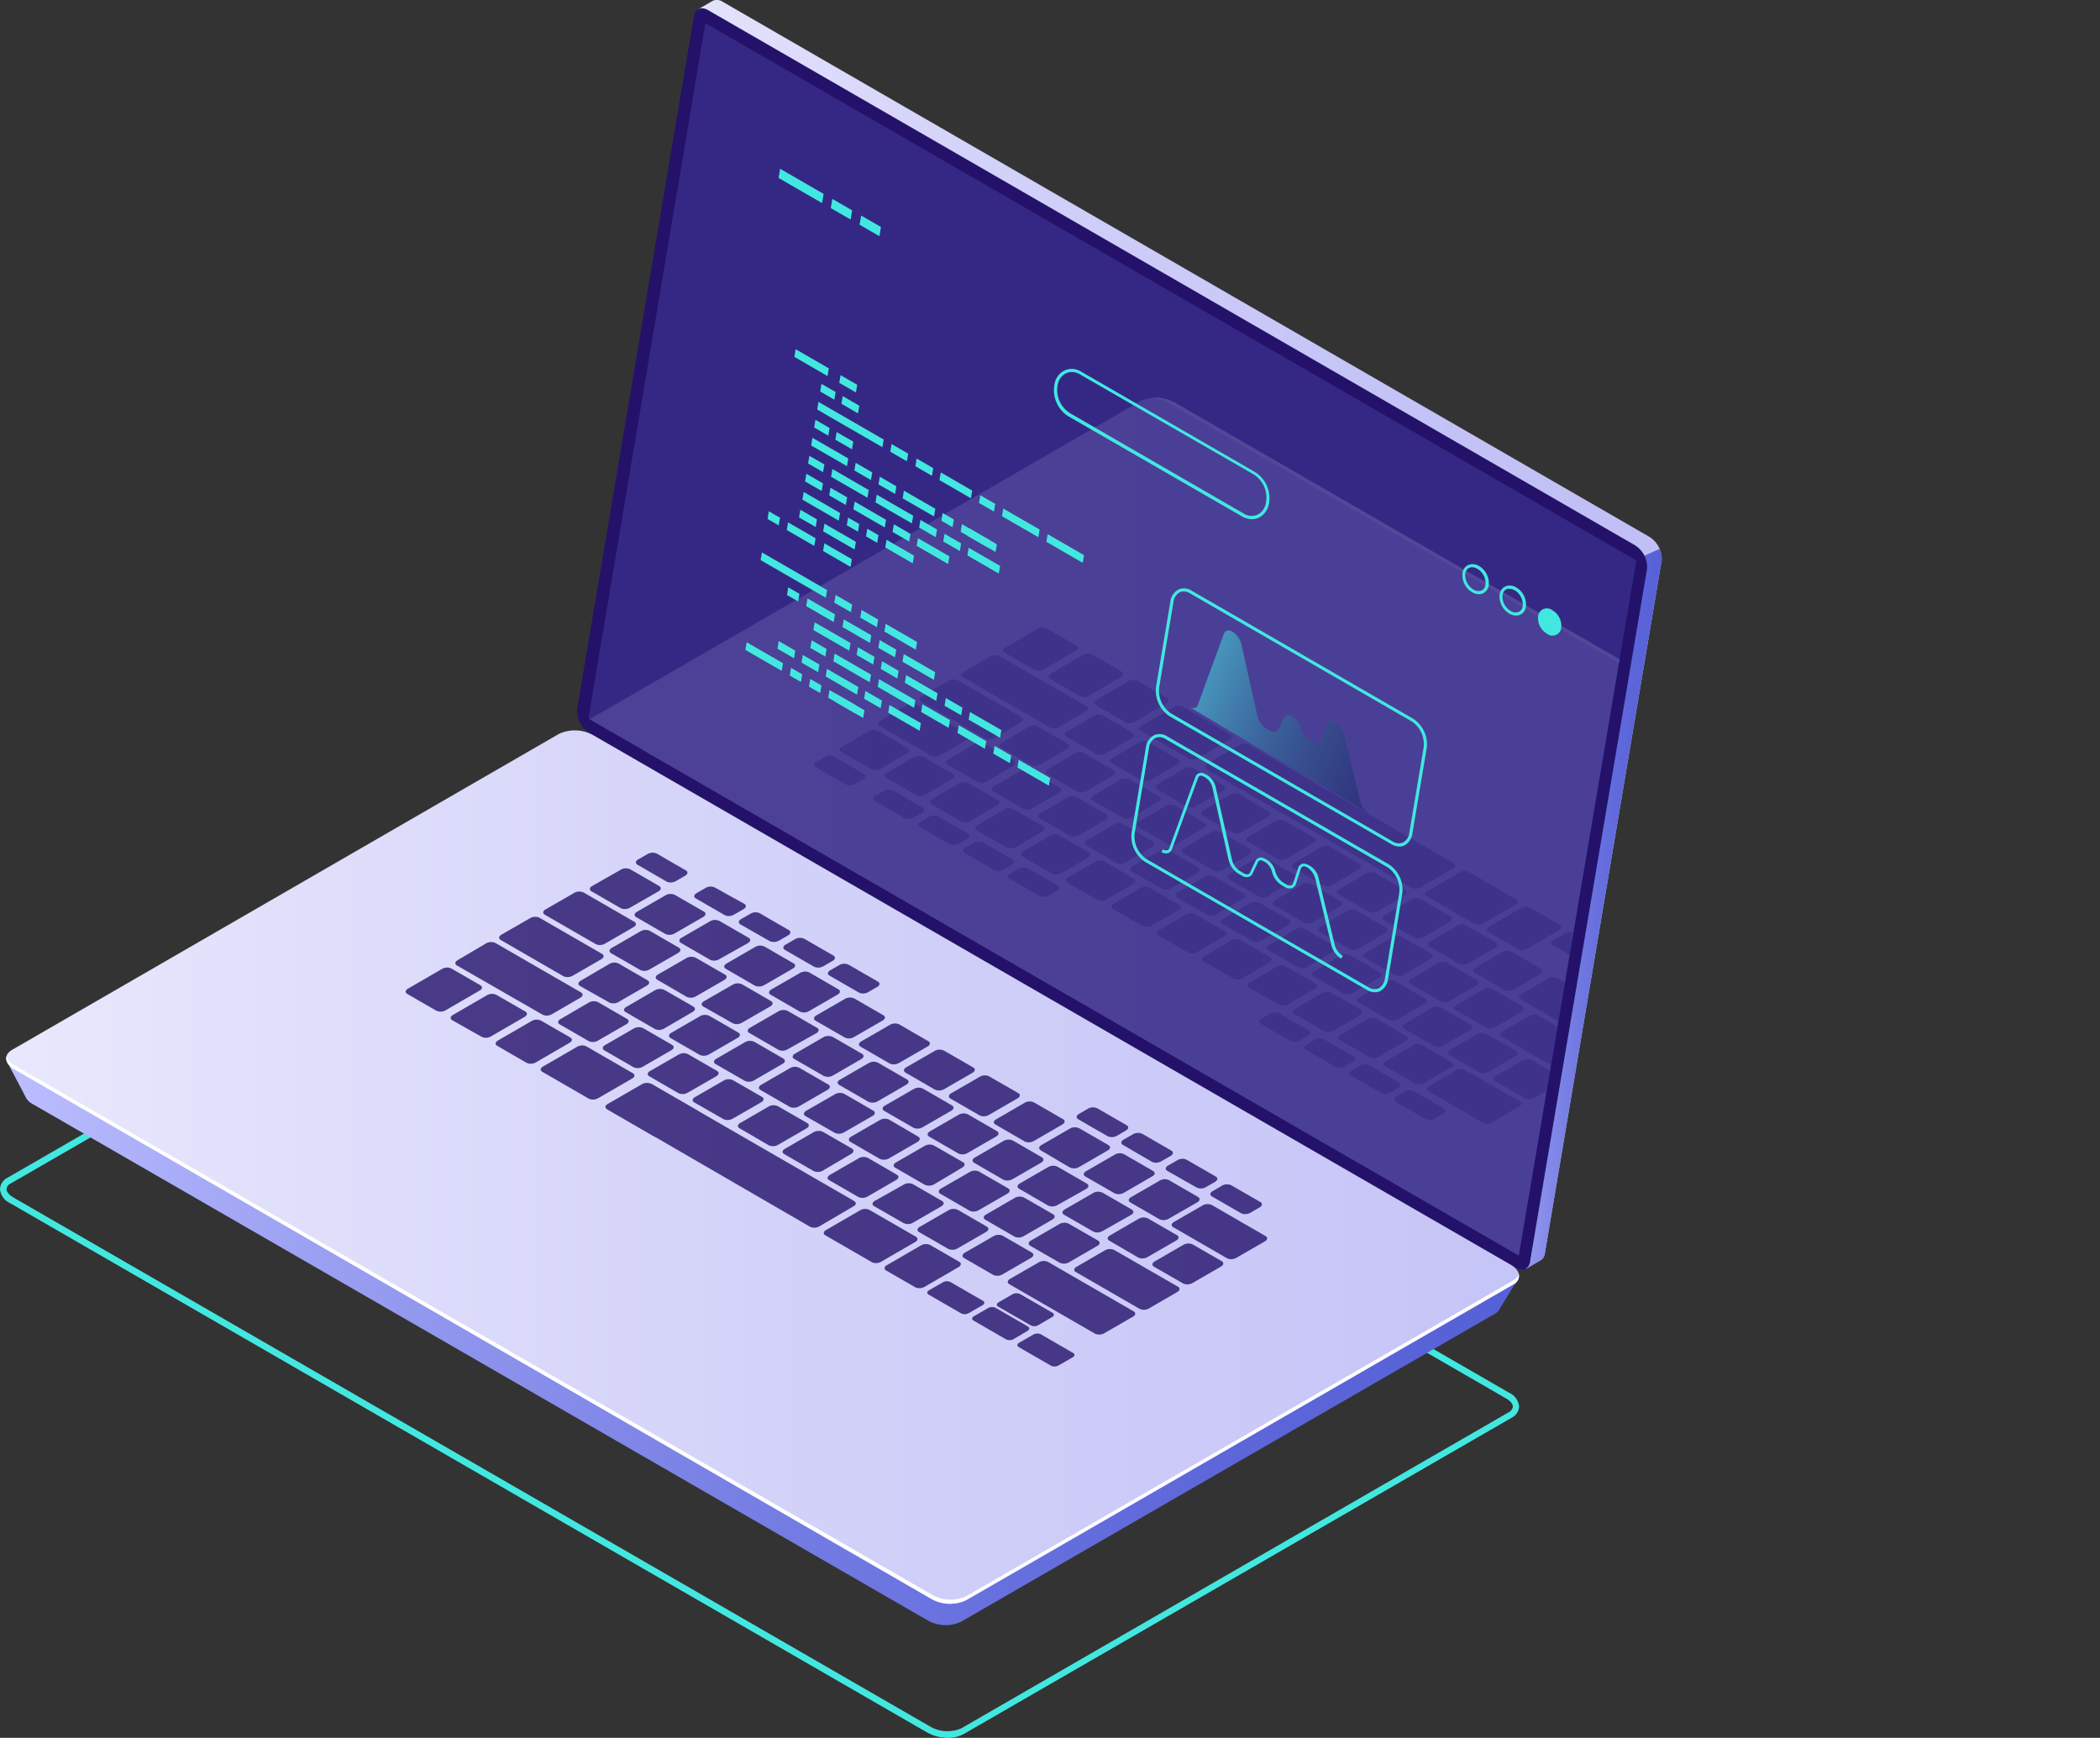 <svg xmlns="http://www.w3.org/2000/svg" xmlns:xlink="http://www.w3.org/1999/xlink" viewBox="0 0 306.7 253.8"><rect x="0" y="0" width="306.7" height="253.8" fill="#333333" stroke="none"/><defs><linearGradient id="Áåçûìÿííûé_ãðàäèåíò_2" x1="-258.61" y1="92.65" x2="-102.29" y2="92.65" gradientTransform="matrix(-1, 0, 0, 1, -15.91, 0)" gradientUnits="userSpaceOnUse"><stop offset="0" stop-color="#c0bff6"/><stop offset="0.29" stop-color="#c5c4f7"/><stop offset="0.64" stop-color="#d3d2f9"/><stop offset="1" stop-color="#e9e9fd"/></linearGradient><linearGradient id="Áåçûìÿííûé_ãðàäèåíò_24" x1="-258.61" y1="132.74" x2="-231.77" y2="132.74" gradientTransform="matrix(-1, 0, 0, 1, -15.91, 0)" gradientUnits="userSpaceOnUse"><stop offset="0" stop-color="#5761d7"/><stop offset="0.18" stop-color="#5c66d9"/><stop offset="0.39" stop-color="#6a73df"/><stop offset="0.61" stop-color="#8289e8"/><stop offset="0.85" stop-color="#a3a7f5"/><stop offset="1" stop-color="#bcbeff"/></linearGradient><linearGradient id="Áåçûìÿííûé_ãðàäèåíò_24-2" x1="-237.67" y1="176.48" x2="-16.89" y2="176.48" xlink:href="#Áåçûìÿííûé_ãðàäèåíò_24"/><linearGradient id="Áåçûìÿííûé_ãðàäèåíò_2-2" x1="-335.75" y1="170.44" x2="-10.42" y2="170.44" xlink:href="#Áåçûìÿííûé_ãðàäèåíò_2"/><clipPath id="clip-path"><polygon points="238.98 81.85 103.02 3.39 85.94 104.95 221.81 183.36 238.98 81.85" style="fill:none"/></clipPath><linearGradient id="Áåçûìÿííûé_ãðàäèåíò_24-3" x1="-322.57" y1="127.89" x2="-101.78" y2="127.89" xlink:href="#Áåçûìÿííûé_ãðàäèåíò_24"/><linearGradient id="Áåçûìÿííûé_ãðàäèåíò_2-3" x1="-248.38" y1="121.85" x2="-27.48" y2="121.85" xlink:href="#Áåçûìÿííûé_ãðàäèåíò_2"/><linearGradient id="Áåçûìÿííûé_ãðàäèåíò_21" x1="324.6" y1="99.62" x2="371.23" y2="119.57" gradientTransform="translate(-148.43)" gradientUnits="userSpaceOnUse"><stop offset="0" stop-color="#42e8e0"/><stop offset="0.11" stop-color="#37b6bf"/><stop offset="0.22" stop-color="#2c87a1"/><stop offset="0.34" stop-color="#235f87"/><stop offset="0.46" stop-color="#1c3f72"/><stop offset="0.58" stop-color="#162561"/><stop offset="0.71" stop-color="#121355"/><stop offset="0.85" stop-color="#10084e"/><stop offset="1" stop-color="#0f054c"/></linearGradient></defs><g style="isolation:isolate"><g id="Camada_2" data-name="Camada 2"><g id="Ñëîé_1" data-name="Ñëîé 1"><path d="M138.43,253.8a6.18,6.18,0,0,1-3-.77L1.45,175.7a2.52,2.52,0,0,1-1.45-2A1.94,1.94,0,0,1,1.1,172L81,125.86a5.94,5.94,0,0,1,5.43.21L220.4,203.4a2.49,2.49,0,0,1,1.46,2,1.94,1.94,0,0,1-1.1,1.66l-79.93,46.14A4.84,4.84,0,0,1,138.43,253.8ZM1.93,174.87l134,77.33a5.06,5.06,0,0,0,4.47.21l79.93-46.15a1.06,1.06,0,0,0,.62-.83c0-.4-.37-.85-1-1.2L86,126.89a5.08,5.08,0,0,0-4.48-.2L1.57,172.84a1,1,0,0,0-.61.82c0,.41.36.86,1,1.21Z" style="fill:#42e8e0"/><path d="M86.41,102.37,103.34,1.92,102,1.34l2-1.17h0a1.48,1.48,0,0,1,1.58.11L240.92,78.42a3.82,3.82,0,0,1,1.76,3.43L225.61,183.11a1.26,1.26,0,0,1-.71,1h0l-2,1.16-.35-1.87.12,0L88.16,105.81A3.81,3.81,0,0,1,86.41,102.37Z" style="fill:url(#Áåçûìÿííûé_ãðàäèåíò_2)"/><path d="M240.16,81.16l2.23-1a3.11,3.11,0,0,1,.29,1.67L225.61,183.11a1.26,1.26,0,0,1-.71,1h0l-2,1.16-.35-1.87.12,0-6.81-3.93Z" style="fill:url(#Áåçûìÿííûé_ãðàäèåíò_24)"/><path d="M86,107l135.32,78.12c1,.61,1.94.26,2.13-.82L240.55,83.07a3.79,3.79,0,0,0-1.75-3.43L103.47,1.51c-1-.61-1.93-.26-2.12.82L84.28,103.59A3.85,3.85,0,0,0,86,107Z" style="fill:#24126a"/><g style="opacity:0.51"><polygon points="103.02 3.39 238.98 81.85 221.81 183.36 85.94 104.95 103.02 3.39" style="fill:#453c9e"/></g><path d="M1,155l7.38,3.86,74.05-42.75a5.36,5.36,0,0,1,4.84.2L215,190c1.22-.68,6.79-3.36,6.79-3.36l-2.7,4.39h0a1.66,1.66,0,0,1-.76.83l-78,45a5.34,5.34,0,0,1-4.83-.2L4.77,161.24a2.33,2.33,0,0,1-1.1-1.17h0Z" style="fill:url(#Áåçûìÿííûé_ãðàäèåíò_24-2)"/><path d="M2.12,156.18l134,77.33a5.5,5.5,0,0,0,5,.21L221,187.57c1.27-.73,1.11-2-.36-2.86L86.65,107.38a5.5,5.5,0,0,0-5-.21L1.77,153.32C.5,154.05.65,155.33,2.12,156.18Z" style="fill:url(#Áåçûìÿííûé_ãðàäèåíò_2-2)"/><path d="M2.12,155.58l134,77.33a5.5,5.5,0,0,0,5,.21L221,187a1.58,1.58,0,0,0,.8-.94,1.35,1.35,0,0,1-.8,1.54L141,233.72a5.5,5.5,0,0,1-5-.21L2.12,156.18c-1-.55-1.34-1.28-1.16-1.93A2.31,2.31,0,0,0,2.12,155.58Z" style="fill:#fff"/><g style="opacity:0.15"><g style="clip-path:url(#clip-path)"><path d="M85.88,106.37l7.38,3.86,74.05-42.75a5.36,5.36,0,0,1,4.84.2l127.71,73.74c1.23-.69,6.8-3.37,6.8-3.37l-2.71,4.4h0a1.64,1.64,0,0,1-.75.84l-78,45a5.36,5.36,0,0,1-4.84-.2L89.67,112.65a2.33,2.33,0,0,1-1.1-1.17h0Z" style="fill:url(#Áåçûìÿííûé_ãðàäèåíò_24-3)"/><path d="M87,107.59,221,184.92a5.52,5.52,0,0,0,5,.21L305.85,139c1.27-.73,1.11-2-.36-2.86L171.55,58.79a5.52,5.52,0,0,0-5-.21L86.66,104.73C85.39,105.46,85.55,106.74,87,107.59Z" style="fill:url(#Áåçûìÿííûé_ãðàäèåíò_2-3)"/><path d="M305.49,136.12,171.55,58.79a5.82,5.82,0,0,0-3.31-.68,5.64,5.64,0,0,1,2.32.68L304.5,136.12c1.47.85,1.63,2.13.36,2.86l-79.93,46.15a4,4,0,0,1-1.64.46,4.73,4.73,0,0,0,2.63-.46L305.85,139C307.12,138.25,307,137,305.49,136.12Z" style="fill:#fff"/><g style="opacity:0.5"><path d="M157.18,94.27l-4.29-2.47a1.44,1.44,0,0,0-1.31,0l-4.77,2.79c-.37.22-.4.56-.05.76l4.29,2.48a1.45,1.45,0,0,0,1.3,0L157.12,95C157.5,94.81,157.52,94.47,157.18,94.27Z" style="fill:#24126a"/><path d="M163.81,98.1l-4.29-2.48a1.48,1.48,0,0,0-1.31,0l-4.77,2.79c-.37.22-.4.56-.05.76l4.29,2.47a1.42,1.42,0,0,0,1.3,0l4.77-2.79C164.13,98.64,164.15,98.3,163.81,98.1Z" style="fill:#24126a"/><path d="M170.44,101.93l-4.29-2.48a1.44,1.44,0,0,0-1.31,0l-4.77,2.79c-.37.22-.4.55,0,.75l4.29,2.48a1.42,1.42,0,0,0,1.3,0l4.78-2.79C170.76,102.47,170.78,102.13,170.44,101.93Z" style="fill:#24126a"/><path d="M165.39,107l-4.29-2.48a1.42,1.42,0,0,0-1.3,0l-4,2.34c-.38.22-.4.56,0,.76l4.29,2.48a1.42,1.42,0,0,0,1.3,0l4-2.34C165.71,107.56,165.74,107.23,165.39,107Z" style="fill:#24126a"/><path d="M172,110.85l-4.29-2.47a1.42,1.42,0,0,0-1.3,0l-4,2.34c-.37.22-.4.56,0,.76l4.29,2.48a1.42,1.42,0,0,0,1.3,0l4-2.34C172.34,111.39,172.37,111.05,172,110.85Z" style="fill:#24126a"/><path d="M178.65,114.68l-4.29-2.48a1.42,1.42,0,0,0-1.3,0l-4,2.34c-.37.22-.4.56-.05.76l4.29,2.48a1.45,1.45,0,0,0,1.3,0l4-2.34C179,115.22,179,114.88,178.65,114.68Z" style="fill:#24126a"/><path d="M185.28,118.51,181,116a1.42,1.42,0,0,0-1.3,0l-4,2.34c-.37.22-.4.56-.05.76l4.29,2.47a1.42,1.42,0,0,0,1.3,0l4-2.34C185.6,119.05,185.63,118.71,185.28,118.51Z" style="fill:#24126a"/><path d="M191.91,122.34l-4.29-2.48a1.42,1.42,0,0,0-1.3,0l-4,2.34c-.37.22-.4.55-.05.75l4.29,2.48a1.45,1.45,0,0,0,1.3,0l4-2.34C192.23,122.88,192.26,122.54,191.91,122.34Z" style="fill:#24126a"/><path d="M198.54,126.17l-4.29-2.48a1.45,1.45,0,0,0-1.3,0l-4,2.34c-.37.22-.4.56-.05.76l4.29,2.48a1.42,1.42,0,0,0,1.3,0l4-2.34C198.86,126.7,198.89,126.37,198.54,126.17Z" style="fill:#24126a"/><path d="M205.18,130l-4.3-2.48a1.42,1.42,0,0,0-1.3,0l-4,2.34c-.37.22-.4.56,0,.76l4.29,2.48a1.42,1.42,0,0,0,1.3,0l4-2.34C205.5,130.53,205.52,130.19,205.18,130Z" style="fill:#24126a"/><path d="M211.81,133.82l-4.3-2.48a1.45,1.45,0,0,0-1.3,0l-4,2.34c-.37.22-.4.56,0,.76l4.29,2.48a1.44,1.44,0,0,0,1.31,0l4-2.34C212.13,134.36,212.15,134,211.81,133.82Z" style="fill:#24126a"/><path d="M218.44,137.65l-4.3-2.48a1.42,1.42,0,0,0-1.3,0l-4,2.34c-.37.22-.4.56-.05.76l4.29,2.47a1.44,1.44,0,0,0,1.31,0l4-2.34C218.76,138.19,218.78,137.85,218.44,137.65Z" style="fill:#24126a"/><path d="M225.07,141.48l-4.3-2.48a1.42,1.42,0,0,0-1.3,0l-4,2.34c-.37.22-.39.55-.05.75l4.29,2.48a1.44,1.44,0,0,0,1.31,0l4-2.34C225.39,142,225.41,141.68,225.07,141.48Z" style="fill:#24126a"/><path d="M162.63,112.49,158.34,110a1.44,1.44,0,0,0-1.31,0l-4,2.34c-.38.22-.4.56-.06.76l4.3,2.47a1.42,1.42,0,0,0,1.3,0l4-2.34C163,113,163,112.69,162.63,112.49Z" style="fill:#24126a"/><path d="M155.9,108.61l-4.29-2.48a1.44,1.44,0,0,0-1.31,0l-4,2.34c-.38.22-.4.56-.06.76l4.3,2.48a1.42,1.42,0,0,0,1.3,0l4-2.34C156.22,109.14,156.24,108.8,155.9,108.61Z" style="fill:#24126a"/><path d="M149.16,104.71l-9.25-5.33a1.42,1.42,0,0,0-1.3,0l-4,2.34c-.37.22-.4.56,0,.76l9.25,5.34a1.42,1.42,0,0,0,1.3,0l4-2.34C149.48,105.25,149.5,104.91,149.16,104.71Z" style="fill:#24126a"/><path d="M141.34,107.26l-7.5-4.33a1.44,1.44,0,0,0-1.31,0l-4,2.34c-.38.22-.4.56-.06.76l7.51,4.33a1.45,1.45,0,0,0,1.3,0l4-2.34C141.66,107.8,141.68,107.46,141.34,107.26Z" style="fill:#24126a"/><path d="M169.26,116.32,165,113.84a1.44,1.44,0,0,0-1.31,0l-4,2.34c-.38.22-.4.55-.06.75l4.3,2.48a1.42,1.42,0,0,0,1.3,0l4-2.34C169.58,116.86,169.6,116.52,169.26,116.32Z" style="fill:#24126a"/><path d="M175.89,120.15l-4.29-2.48a1.47,1.47,0,0,0-1.31,0l-4,2.34c-.38.22-.4.56-.06.76l4.3,2.48a1.42,1.42,0,0,0,1.3,0l4-2.34C176.21,120.69,176.24,120.35,175.89,120.15Z" style="fill:#24126a"/><path d="M182.52,124l-4.29-2.48a1.44,1.44,0,0,0-1.31,0l-4,2.34c-.38.22-.4.56-.06.76l4.3,2.48a1.42,1.42,0,0,0,1.3,0l4-2.34C182.84,124.51,182.87,124.17,182.52,124Z" style="fill:#24126a"/><path d="M189.15,127.8l-4.29-2.48a1.45,1.45,0,0,0-1.3,0l-4,2.34c-.38.22-.4.56-.05.76l4.29,2.48a1.42,1.42,0,0,0,1.3,0l4-2.34C189.47,128.34,189.5,128,189.15,127.8Z" style="fill:#24126a"/><path d="M195.78,131.63l-4.29-2.48a1.42,1.42,0,0,0-1.3,0l-4,2.34c-.37.22-.4.56-.05.76l4.29,2.47a1.42,1.42,0,0,0,1.3,0l4-2.34C196.1,132.17,196.13,131.83,195.78,131.63Z" style="fill:#24126a"/><path d="M202.41,135.46,198.12,133a1.42,1.42,0,0,0-1.3,0l-4,2.34c-.37.22-.4.56-.05.75l4.29,2.48a1.42,1.42,0,0,0,1.3,0l4-2.34C202.73,136,202.76,135.66,202.41,135.46Z" style="fill:#24126a"/><path d="M209,139.29l-4.29-2.48a1.42,1.42,0,0,0-1.3,0l-4,2.34c-.37.21-.4.55-.05.75l4.29,2.48a1.45,1.45,0,0,0,1.3,0l4-2.35C209.36,139.83,209.39,139.49,209,139.29Z" style="fill:#24126a"/><path d="M215.67,143.12l-4.29-2.48a1.42,1.42,0,0,0-1.3,0l-4,2.34c-.37.22-.4.56,0,.76l4.29,2.48a1.42,1.42,0,0,0,1.3,0l4-2.34C216,143.65,216,143.32,215.67,143.12Z" style="fill:#24126a"/><path d="M222.3,146.94,218,144.47a1.42,1.42,0,0,0-1.3,0l-4,2.34c-.37.22-.4.56,0,.76l4.29,2.48a1.42,1.42,0,0,0,1.3,0l4-2.34C222.62,147.48,222.65,147.14,222.3,146.94Z" style="fill:#24126a"/><path d="M234.09,153.75l-9.37-5.41a1.42,1.42,0,0,0-1.3,0l-4,2.34c-.38.22-.4.56-.06.75l9.37,5.41a1.42,1.42,0,0,0,1.3,0l4-2.34C234.41,154.29,234.44,154,234.09,153.75Z" style="fill:#24126a"/><path d="M221.94,160.85,214,156.29a1.42,1.42,0,0,0-1.3,0l-4,2.34c-.37.22-.4.56-.05.76l7.9,4.56a1.44,1.44,0,0,0,1.31,0l4-2.34C222.26,161.39,222.28,161.05,221.94,160.85Z" style="fill:#24126a"/><path d="M168.34,122.85l-4.29-2.48a1.47,1.47,0,0,0-1.31,0l-4,2.34c-.38.22-.4.56-.06.76L163,126a1.42,1.42,0,0,0,1.3,0l4-2.34C168.66,123.39,168.68,123.05,168.34,122.85Z" style="fill:#24126a"/><path d="M161.54,118.92l-4.29-2.48a1.45,1.45,0,0,0-1.3,0l-4,2.34c-.37.22-.4.56-.05.76l4.29,2.48a1.42,1.42,0,0,0,1.3,0l4-2.34C161.86,119.46,161.89,119.12,161.54,118.92Z" style="fill:#24126a"/><path d="M154.75,115l-4.29-2.48a1.44,1.44,0,0,0-1.31,0l-4,2.34c-.38.22-.4.56-.06.75l4.3,2.48a1.42,1.42,0,0,0,1.3,0l4-2.34C155.07,115.54,155.09,115.2,154.75,115Z" style="fill:#24126a"/><path d="M148,111.08l-4.29-2.48a1.45,1.45,0,0,0-1.3,0l-4,2.34c-.37.22-.4.56,0,.76l4.29,2.48a1.42,1.42,0,0,0,1.3,0l4-2.34C148.27,111.62,148.3,111.28,148,111.08Z" style="fill:#24126a"/><path d="M175,126.68l-4.29-2.48a1.44,1.44,0,0,0-1.31,0l-4,2.34c-.38.22-.4.56-.06.76l4.3,2.48a1.42,1.42,0,0,0,1.3,0l4-2.34C175.29,127.21,175.32,126.87,175,126.68Z" style="fill:#24126a"/><path d="M181.6,130.5,177.31,128a1.48,1.48,0,0,0-1.31,0l-4,2.34c-.38.22-.4.56-.06.76l4.3,2.48a1.42,1.42,0,0,0,1.3,0l4-2.34C181.92,131,182,130.7,181.6,130.5Z" style="fill:#24126a"/><path d="M188.23,134.33l-4.29-2.48a1.42,1.42,0,0,0-1.3,0l-4,2.34c-.38.22-.4.56-.06.76l4.3,2.47a1.42,1.42,0,0,0,1.3,0l4-2.34C188.55,134.87,188.58,134.53,188.23,134.33Z" style="fill:#24126a"/><path d="M194.86,138.16l-4.29-2.48a1.42,1.42,0,0,0-1.3,0l-4,2.34c-.37.22-.4.56,0,.75l4.29,2.48a1.42,1.42,0,0,0,1.3,0l4-2.34C195.18,138.7,195.21,138.36,194.86,138.16Z" style="fill:#24126a"/><path d="M201.49,142l-4.29-2.48a1.42,1.42,0,0,0-1.3,0l-4,2.34c-.37.21-.4.55,0,.75l4.29,2.48a1.45,1.45,0,0,0,1.3,0l4-2.35C201.81,142.53,201.84,142.19,201.49,142Z" style="fill:#24126a"/><path d="M208.12,145.82l-4.29-2.48a1.42,1.42,0,0,0-1.3,0l-4,2.34c-.37.22-.4.56-.05.76l4.29,2.48a1.42,1.42,0,0,0,1.3,0l4-2.34C208.44,146.35,208.47,146,208.12,145.82Z" style="fill:#24126a"/><path d="M214.75,149.64l-4.29-2.47a1.42,1.42,0,0,0-1.3,0l-4,2.34c-.37.22-.4.56-.05.76l4.29,2.48a1.42,1.42,0,0,0,1.3,0l4-2.34C215.07,150.18,215.1,149.84,214.75,149.64Z" style="fill:#24126a"/><path d="M221.38,153.47,217.09,151a1.42,1.42,0,0,0-1.3,0l-4,2.34c-.37.22-.4.56-.05.76l4.29,2.48a1.45,1.45,0,0,0,1.3,0l4-2.34C221.7,154,221.73,153.67,221.38,153.47Z" style="fill:#24126a"/><path d="M228,157.3l-4.29-2.48a1.42,1.42,0,0,0-1.3,0l-4,2.34c-.37.22-.4.56,0,.75l4.29,2.48a1.42,1.42,0,0,0,1.3,0l4-2.34C228.33,157.84,228.36,157.5,228,157.3Z" style="fill:#24126a"/><path d="M152.32,120.66l-4.3-2.48a1.42,1.42,0,0,0-1.3,0l-4,2.34c-.37.22-.39.56-.05.76l4.29,2.48a1.44,1.44,0,0,0,1.31,0l4-2.34C152.64,121.19,152.66,120.85,152.32,120.66Z" style="fill:#24126a"/><path d="M145.72,116.85l-4.29-2.48a1.44,1.44,0,0,0-1.31,0l-4,2.34c-.38.22-.4.56-.06.76l4.3,2.48a1.42,1.42,0,0,0,1.3,0l4-2.34C146,117.38,146.06,117.05,145.72,116.85Z" style="fill:#24126a"/><path d="M139.12,113l-4.29-2.48a1.45,1.45,0,0,0-1.3,0l-4,2.34c-.38.22-.4.56-.06.76l4.3,2.48a1.42,1.42,0,0,0,1.3,0l4-2.34C139.44,113.58,139.47,113.24,139.12,113Z" style="fill:#24126a"/><path d="M132.52,109.23l-4.29-2.48a1.42,1.42,0,0,0-1.3,0l-4,2.34c-.37.21-.4.55,0,.75l4.29,2.48a1.45,1.45,0,0,0,1.3,0l4-2.34C132.84,109.77,132.87,109.43,132.52,109.23Z" style="fill:#24126a"/><path d="M126.14,113l-4.3-2.48a1.42,1.42,0,0,0-1.3,0l-1.32.77c-.38.22-.4.56-.06.76l4.29,2.48a1.44,1.44,0,0,0,1.31,0l1.32-.77C126.46,113.5,126.48,113.16,126.14,113Z" style="fill:#24126a"/><path d="M134.75,117.93l-4.3-2.48a1.42,1.42,0,0,0-1.3,0l-1.32.77c-.38.22-.4.56-.06.76l4.29,2.48a1.44,1.44,0,0,0,1.31,0l1.32-.77C135.07,118.47,135.09,118.13,134.75,117.93Z" style="fill:#24126a"/><path d="M141.32,121.72l-4.3-2.47a1.42,1.42,0,0,0-1.3,0l-1.32.78c-.38.21-.4.55-.06.75l4.29,2.48a1.47,1.47,0,0,0,1.31,0l1.32-.78C141.64,122.26,141.66,121.92,141.32,121.72Z" style="fill:#24126a"/><path d="M147.89,125.52l-4.3-2.48a1.45,1.45,0,0,0-1.3,0l-1.32.78c-.38.22-.4.56-.06.76l4.29,2.47a1.44,1.44,0,0,0,1.31,0l1.32-.78C148.21,126.06,148.23,125.72,147.89,125.52Z" style="fill:#24126a"/><path d="M154.46,129.31l-4.3-2.48a1.42,1.42,0,0,0-1.3,0l-1.32.77c-.38.22-.4.56-.06.76l4.29,2.48a1.44,1.44,0,0,0,1.31,0l1.32-.77C154.78,129.85,154.8,129.51,154.46,129.31Z" style="fill:#24126a"/><path d="M191.14,150.49l-4.3-2.48a1.42,1.42,0,0,0-1.3,0l-1.33.77c-.37.22-.39.56-.05.76l4.29,2.47a1.44,1.44,0,0,0,1.31,0l1.32-.78C191.46,151,191.48,150.69,191.14,150.49Z" style="fill:#24126a"/><path d="M197.71,154.28l-4.3-2.48a1.42,1.42,0,0,0-1.3,0l-1.33.77c-.37.22-.39.56-.05.76l4.29,2.48a1.44,1.44,0,0,0,1.31,0l1.32-.77C198,154.82,198.05,154.48,197.71,154.28Z" style="fill:#24126a"/><path d="M204.28,158.07,200,155.6a1.42,1.42,0,0,0-1.3,0l-1.33.78c-.37.21-.39.55,0,.75l4.29,2.48a1.44,1.44,0,0,0,1.31,0l1.32-.77C204.6,158.61,204.62,158.27,204.28,158.07Z" style="fill:#24126a"/><path d="M210.85,161.87l-4.3-2.48a1.45,1.45,0,0,0-1.3,0l-1.32.78c-.38.22-.4.56-.06.76l4.29,2.47a1.44,1.44,0,0,0,1.31,0l1.32-.78C211.17,162.41,211.19,162.07,210.85,161.87Z" style="fill:#24126a"/><path d="M159,124.48l-4.3-2.48a1.46,1.46,0,0,0-1.3,0l-4,2.34c-.38.22-.4.56-.06.76l4.29,2.48a1.44,1.44,0,0,0,1.31,0l4-2.34C159.27,125,159.29,124.68,159,124.48Z" style="fill:#24126a"/><path d="M165.58,128.31l-4.3-2.48a1.42,1.42,0,0,0-1.3,0l-4,2.34c-.38.22-.4.56-.06.76l4.29,2.48a1.48,1.48,0,0,0,1.31,0l4-2.34C165.9,128.85,165.92,128.51,165.58,128.31Z" style="fill:#24126a"/><path d="M172.21,132.14l-4.3-2.48a1.42,1.42,0,0,0-1.3,0l-4,2.34c-.38.22-.4.56-.06.75l4.3,2.48a1.42,1.42,0,0,0,1.3,0l4-2.34C172.53,132.68,172.55,132.34,172.21,132.14Z" style="fill:#24126a"/><path d="M178.84,136l-4.29-2.48a1.44,1.44,0,0,0-1.31,0l-4,2.34c-.38.21-.4.55-.06.75l4.3,2.48a1.45,1.45,0,0,0,1.3,0l4-2.34C179.16,136.51,179.18,136.17,178.84,136Z" style="fill:#24126a"/><path d="M185.47,139.8l-4.29-2.48a1.44,1.44,0,0,0-1.31,0l-4,2.34c-.38.22-.4.56-.06.76l4.3,2.48a1.42,1.42,0,0,0,1.3,0l4-2.34C185.79,140.33,185.81,140,185.47,139.8Z" style="fill:#24126a"/><path d="M192.1,143.62l-4.29-2.47a1.44,1.44,0,0,0-1.31,0l-4,2.34c-.38.22-.4.56-.06.76l4.3,2.48a1.42,1.42,0,0,0,1.3,0l4-2.34C192.42,144.16,192.44,143.82,192.1,143.62Z" style="fill:#24126a"/><path d="M198.73,147.45,194.44,145a1.44,1.44,0,0,0-1.31,0l-4,2.34c-.38.22-.4.56-.06.76l4.3,2.48a1.45,1.45,0,0,0,1.3,0l4-2.34C199.05,148,199.07,147.65,198.73,147.45Z" style="fill:#24126a"/><path d="M205.36,151.28l-4.29-2.48a1.44,1.44,0,0,0-1.31,0l-4,2.34c-.38.22-.4.56-.06.76l4.3,2.47a1.42,1.42,0,0,0,1.3,0l4-2.34C205.68,151.82,205.71,151.48,205.36,151.28Z" style="fill:#24126a"/><path d="M212,155.11l-4.29-2.48a1.44,1.44,0,0,0-1.31,0l-4,2.34c-.38.22-.4.55-.06.75l4.3,2.48a1.42,1.42,0,0,0,1.3,0l4-2.34C212.31,155.65,212.34,155.31,212,155.11Z" style="fill:#24126a"/><path d="M158.63,103.13,146,95.82a1.45,1.45,0,0,0-1.3,0l-4,2.34c-.37.22-.4.56-.05.76l12.64,7.3a1.42,1.42,0,0,0,1.3,0l4-2.34C159,103.66,159,103.32,158.63,103.13Z" style="fill:#24126a"/><path d="M240.09,150.15l-12.64-7.3a1.48,1.48,0,0,0-1.31,0l-4,2.34c-.38.22-.4.56-.06.76l12.65,7.3a1.42,1.42,0,0,0,1.3,0l4-2.34C240.41,150.69,240.44,150.35,240.09,150.15Z" style="fill:#24126a"/><path d="M227.79,135.05l-4.29-2.48a1.42,1.42,0,0,0-1.3,0l-4.77,2.79c-.38.22-.4.56-.06.76l4.3,2.48a1.46,1.46,0,0,0,1.3,0l4.77-2.79C228.11,135.58,228.14,135.24,227.79,135.05Z" style="fill:#24126a"/><path d="M179.64,107.24l-6.86-4a1.44,1.44,0,0,0-1.31,0l-4.77,2.78c-.37.22-.4.56,0,.76l6.86,4a1.48,1.48,0,0,0,1.31,0l4.77-2.79C180,107.78,180,107.44,179.64,107.24Z" style="fill:#24126a"/><path d="M221.41,131.36l-6.87-4a1.42,1.42,0,0,0-1.3,0l-4.78,2.79c-.37.22-.39.55-.05.75l6.87,4a1.42,1.42,0,0,0,1.3,0l4.77-2.79C221.73,131.89,221.75,131.56,221.41,131.36Z" style="fill:#24126a"/><path d="M189.21,112.77l-6.87-4a1.42,1.42,0,0,0-1.3,0l-4.77,2.79c-.38.22-.4.56-.06.75l6.87,4a1.42,1.42,0,0,0,1.3,0l4.78-2.78C189.53,113.31,189.55,113,189.21,112.77Z" style="fill:#24126a"/><path d="M176.26,112.41l29.85,17.24a1.47,1.47,0,0,0,1.31,0l4.86-2.85c.35-.2.33-.54,0-.75l-29.85-17.24Z" style="fill:#24126a"/><path d="M240,145.66l4.78,2.76a1.19,1.19,0,0,0,1.07,0l1.95-1.14c.31-.18.33-.46,0-.62l-4.78-2.77a1.22,1.22,0,0,0-1.07,0L240.05,145C239.74,145.21,239.72,145.49,240,145.66Z" style="fill:#24126a"/><path d="M233.32,141.8l4.78,2.76a1.19,1.19,0,0,0,1.07,0l2-1.14c.31-.18.33-.46,0-.62L236.39,140a1.19,1.19,0,0,0-1.07,0l-1.95,1.15C233.06,141.35,233,141.63,233.32,141.8Z" style="fill:#24126a"/><path d="M226.69,138l4.78,2.76a1.19,1.19,0,0,0,1.07,0l2-1.14c.31-.18.33-.46,0-.62l-4.78-2.76a1.16,1.16,0,0,0-1.07,0l-1.95,1.14C226.43,137.53,226.41,137.8,226.69,138Z" style="fill:#24126a"/><path d="M229.87,143.81l4.79,2.76a1.17,1.17,0,0,0,1.06,0l2-1.14c.3-.18.32-.46,0-.62L232.94,142a1.19,1.19,0,0,0-1.07,0l-2,1.14C229.61,143.37,229.59,143.65,229.87,143.81Z" style="fill:#24126a"/></g></g></g><g style="opacity:0.8"><path d="M63.73,147.61l-4.25-2.45c-.34-.2-.3-.54.1-.77l5-2.9a1.46,1.46,0,0,1,1.33-.05l4.25,2.45c.34.2.3.54-.1.77l-5,2.9A1.48,1.48,0,0,1,63.73,147.61Z" style="fill:#24126a"/><path d="M70.3,151.4,66.05,149c-.34-.2-.3-.54.09-.77l5-2.9a1.49,1.49,0,0,1,1.33-.05l4.26,2.45c.34.2.3.54-.1.77l-5,2.9A1.46,1.46,0,0,1,70.3,151.4Z" style="fill:#24126a"/><path d="M76.87,155.2l-4.25-2.46c-.35-.2-.3-.54.09-.77l5-2.9a1.49,1.49,0,0,1,1.33,0l4.25,2.45c.35.2.3.55-.09.77l-5,2.9A1.49,1.49,0,0,1,76.87,155.2Z" style="fill:#24126a"/><path d="M86,152.06l-4.25-2.45c-.34-.2-.3-.54.09-.77L86,146.41a1.49,1.49,0,0,1,1.33-.06l4.25,2.46c.34.2.3.54-.1.77L87.28,152A1.46,1.46,0,0,1,86,152.06Z" style="fill:#24126a"/><path d="M92.52,155.86l-4.26-2.46c-.34-.2-.29-.54.1-.77l4.21-2.43a1.49,1.49,0,0,1,1.33-.06l4.26,2.46c.34.2.3.54-.1.77l-4.21,2.43A1.49,1.49,0,0,1,92.52,155.86Z" style="fill:#24126a"/><path d="M99.08,159.65l-4.25-2.46c-.34-.19-.3-.54.1-.77L99.14,154a1.46,1.46,0,0,1,1.33-.05l4.25,2.45c.34.2.3.54-.09.77l-4.22,2.43A1.49,1.49,0,0,1,99.08,159.65Z" style="fill:#24126a"/><path d="M105.65,163.44,101.4,161c-.34-.19-.3-.54.09-.77l4.22-2.43a1.46,1.46,0,0,1,1.33-.05l4.25,2.45c.34.2.3.54-.1.77L107,163.38A1.46,1.46,0,0,1,105.65,163.44Z" style="fill:#24126a"/><path d="M112.22,167.23,108,164.77c-.34-.19-.3-.54.1-.76l4.21-2.44a1.49,1.49,0,0,1,1.33,0l4.26,2.45c.34.2.29.54-.1.77l-4.21,2.43A1.46,1.46,0,0,1,112.22,167.23Z" style="fill:#24126a"/><path d="M118.78,171l-4.25-2.45c-.34-.2-.3-.55.1-.77l4.21-2.44a1.49,1.49,0,0,1,1.33-.05l4.25,2.45c.34.2.3.55-.09.77L120.11,171A1.49,1.49,0,0,1,118.78,171Z" style="fill:#24126a"/><path d="M125.35,174.81l-4.25-2.45c-.34-.2-.3-.54.09-.77l4.22-2.43a1.46,1.46,0,0,1,1.33-.06l4.25,2.46c.34.19.3.54-.1.76l-4.21,2.44A1.49,1.49,0,0,1,125.35,174.81Z" style="fill:#24126a"/><path d="M131.92,178.6l-4.26-2.45c-.34-.2-.3-.54.1-.77L132,173a1.46,1.46,0,0,1,1.33-.06l4.26,2.46c.34.19.29.54-.1.77l-4.21,2.43A1.46,1.46,0,0,1,131.92,178.6Z" style="fill:#24126a"/><path d="M138.48,182.39l-4.25-2.45c-.34-.2-.3-.54.1-.77l4.21-2.43a1.49,1.49,0,0,1,1.33-.06l4.25,2.46c.34.2.3.54-.09.77l-4.22,2.43A1.46,1.46,0,0,1,138.48,182.39Z" style="fill:#24126a"/><path d="M145.05,186.19l-4.25-2.46c-.34-.2-.3-.54.09-.77l4.22-2.43a1.49,1.49,0,0,1,1.33-.06l4.25,2.46c.34.2.3.54-.1.77l-4.21,2.43A1.49,1.49,0,0,1,145.05,186.19Z" style="fill:#24126a"/><path d="M95.62,150.27l-4.25-2.46c-.34-.19-.3-.54.1-.76l4.21-2.44a1.49,1.49,0,0,1,1.33-.05l4.26,2.45c.34.2.29.54-.1.77L97,150.21A1.48,1.48,0,0,1,95.62,150.27Z" style="fill:#24126a"/><path d="M89,146.42,84.71,144c-.34-.2-.3-.54.09-.77L89,140.77a1.46,1.46,0,0,1,1.33-.06l4.25,2.46c.34.19.3.54-.09.76l-4.22,2.44A1.49,1.49,0,0,1,89,146.42Z" style="fill:#24126a"/><path d="M82.28,142.57l-9.15-5.29c-.34-.2-.3-.54.09-.77l4.22-2.43a1.49,1.49,0,0,1,1.33-.06l9.16,5.29c.34.2.29.54-.1.77l-4.21,2.43A1.48,1.48,0,0,1,82.28,142.57Z" style="fill:#24126a"/><path d="M87,137.88l-7.43-4.29c-.34-.2-.3-.54.09-.77l4.22-2.43a1.49,1.49,0,0,1,1.33-.06l7.43,4.29c.34.2.3.55-.09.77l-4.22,2.44A1.49,1.49,0,0,1,87,137.88Z" style="fill:#24126a"/><path d="M102.19,154.06l-4.25-2.45c-.34-.2-.3-.55.09-.77l4.22-2.44a1.49,1.49,0,0,1,1.33-.05l4.25,2.45c.34.2.3.55-.09.77L103.52,154A1.49,1.49,0,0,1,102.19,154.06Z" style="fill:#24126a"/><path d="M108.76,157.85l-4.25-2.45c-.35-.2-.3-.54.09-.77l4.21-2.43a1.48,1.48,0,0,1,1.34-.06l4.25,2.46c.34.19.3.54-.1.76l-4.21,2.44A1.49,1.49,0,0,1,108.76,157.85Z" style="fill:#24126a"/><path d="M115.32,161.64l-4.25-2.45c-.34-.2-.3-.54.1-.77l4.21-2.43a1.46,1.46,0,0,1,1.33-.06l4.26,2.46c.34.19.29.54-.1.77l-4.21,2.43A1.48,1.48,0,0,1,115.32,161.64Z" style="fill:#24126a"/><path d="M121.89,165.43,117.64,163c-.34-.2-.3-.54.09-.77l4.22-2.43a1.49,1.49,0,0,1,1.33-.06l4.25,2.46c.34.2.3.54-.09.77l-4.22,2.43A1.46,1.46,0,0,1,121.89,165.43Z" style="fill:#24126a"/><path d="M128.46,169.23l-4.25-2.46c-.35-.2-.3-.54.09-.77l4.21-2.43a1.51,1.51,0,0,1,1.34-.06L134.1,166c.34.2.3.54-.1.77l-4.21,2.43A1.49,1.49,0,0,1,128.46,169.23Z" style="fill:#24126a"/><path d="M135,173l-4.25-2.46c-.34-.19-.3-.54.1-.77l4.21-2.43a1.46,1.46,0,0,1,1.33-.05l4.26,2.45c.34.2.29.54-.1.77L136.36,173A1.51,1.51,0,0,1,135,173Z" style="fill:#24126a"/><path d="M141.59,176.81l-4.25-2.46c-.34-.19-.3-.54.09-.77l4.22-2.43a1.46,1.46,0,0,1,1.33-.05l4.25,2.45c.34.2.3.54-.09.77l-4.22,2.43A1.46,1.46,0,0,1,141.59,176.81Z" style="fill:#24126a"/><path d="M148.16,180.6l-4.25-2.46c-.35-.19-.3-.54.09-.76l4.21-2.44a1.51,1.51,0,0,1,1.34-.05l4.25,2.45c.34.2.3.54-.1.77l-4.21,2.43A1.46,1.46,0,0,1,148.16,180.6Z" style="fill:#24126a"/><path d="M154.72,184.39l-4.25-2.45c-.34-.2-.3-.55.1-.77l4.21-2.44a1.49,1.49,0,0,1,1.33,0l4.26,2.45c.34.2.29.55-.1.77l-4.21,2.44A1.51,1.51,0,0,1,154.72,184.39Z" style="fill:#24126a"/><path d="M166.4,191.13l-9.28-5.36c-.34-.19-.3-.54.1-.76l4.21-2.44a1.49,1.49,0,0,1,1.33,0l9.28,5.35c.34.2.3.55-.1.77l-4.21,2.44A1.49,1.49,0,0,1,166.4,191.13Z" style="fill:#24126a"/><path d="M179.18,183.75l-7.83-4.52c-.34-.2-.3-.54.1-.77l4.21-2.43A1.49,1.49,0,0,1,177,176l7.83,4.52c.34.2.3.54-.09.77l-4.22,2.43A1.46,1.46,0,0,1,179.18,183.75Z" style="fill:#24126a"/><path d="M113.69,153.32l-4.25-2.46c-.34-.19-.3-.54.09-.76l4.22-2.44a1.49,1.49,0,0,1,1.33,0l4.25,2.45c.34.2.3.54-.09.77L115,153.26A1.46,1.46,0,0,1,113.69,153.32Z" style="fill:#24126a"/><path d="M107,149.43,102.71,147c-.34-.2-.3-.54.09-.77l4.22-2.43a1.49,1.49,0,0,1,1.33-.06l4.25,2.46c.34.19.3.54-.09.77l-4.22,2.43A1.46,1.46,0,0,1,107,149.43Z" style="fill:#24126a"/><path d="M100.23,145.55,96,143.09c-.34-.19-.3-.54.09-.77l4.22-2.43a1.46,1.46,0,0,1,1.33,0l4.25,2.45c.34.2.3.54-.09.77l-4.22,2.43A1.46,1.46,0,0,1,100.23,145.55Z" style="fill:#24126a"/><path d="M93.5,141.66l-4.25-2.45c-.34-.2-.3-.54.09-.77L93.56,136a1.46,1.46,0,0,1,1.33-.06l4.25,2.46c.34.19.3.54-.09.77l-4.22,2.43A1.46,1.46,0,0,1,93.5,141.66Z" style="fill:#24126a"/><path d="M120.26,157.11,116,154.66c-.35-.2-.3-.55.09-.77l4.21-2.44a1.51,1.51,0,0,1,1.34,0l4.25,2.45c.34.2.3.55-.1.77l-4.21,2.44A1.49,1.49,0,0,1,120.26,157.11Z" style="fill:#24126a"/><path d="M126.82,160.9l-4.25-2.45c-.34-.2-.3-.54.1-.77l4.21-2.43a1.46,1.46,0,0,1,1.33-.06l4.25,2.46c.35.19.3.54-.09.76l-4.21,2.44A1.51,1.51,0,0,1,126.82,160.9Z" style="fill:#24126a"/><path d="M133.39,164.69l-4.25-2.45c-.34-.2-.3-.54.09-.77l4.22-2.43a1.46,1.46,0,0,1,1.33-.06l4.25,2.46c.34.19.3.54-.09.77l-4.22,2.43A1.46,1.46,0,0,1,133.39,164.69Z" style="fill:#24126a"/><path d="M140,168.48,135.71,166c-.35-.2-.3-.54.09-.77l4.21-2.43a1.51,1.51,0,0,1,1.34-.06l4.25,2.46c.34.19.3.54-.1.77l-4.21,2.43A1.46,1.46,0,0,1,140,168.48Z" style="fill:#24126a"/><path d="M146.52,172.28l-4.25-2.46c-.34-.2-.3-.54.1-.77l4.21-2.43a1.49,1.49,0,0,1,1.33-.06l4.25,2.46c.35.2.3.54-.09.77l-4.21,2.43A1.51,1.51,0,0,1,146.52,172.28Z" style="fill:#24126a"/><path d="M153.09,176.07l-4.25-2.46c-.34-.2-.3-.54.09-.77l4.22-2.43a1.46,1.46,0,0,1,1.33,0l4.25,2.45c.34.2.3.54-.09.77L154.42,176A1.49,1.49,0,0,1,153.09,176.07Z" style="fill:#24126a"/><path d="M159.66,179.86l-4.26-2.46c-.34-.19-.29-.54.1-.77l4.21-2.43a1.48,1.48,0,0,1,1.34,0l4.25,2.45c.34.2.3.54-.1.77L161,179.8A1.46,1.46,0,0,1,159.66,179.86Z" style="fill:#24126a"/><path d="M166.22,183.65,162,181.19c-.34-.19-.3-.54.1-.76l4.21-2.44a1.49,1.49,0,0,1,1.33-.05l4.25,2.45c.35.2.3.54-.09.77l-4.21,2.43A1.48,1.48,0,0,1,166.22,183.65Z" style="fill:#24126a"/><path d="M172.79,187.44,168.54,185c-.34-.2-.3-.55.09-.77l4.22-2.44a1.49,1.49,0,0,1,1.33-.05l4.25,2.45c.34.2.3.55-.09.77l-4.22,2.44A1.49,1.49,0,0,1,172.79,187.44Z" style="fill:#24126a"/><path d="M110.23,143.94,106,141.49c-.34-.2-.3-.54.1-.77l4.21-2.43a1.46,1.46,0,0,1,1.33-.06l4.25,2.46c.35.19.3.54-.09.76l-4.22,2.44A1.49,1.49,0,0,1,110.23,143.94Z" style="fill:#24126a"/><path d="M103.7,140.17l-4.25-2.46c-.34-.19-.3-.54.09-.76l4.22-2.44a1.49,1.49,0,0,1,1.33,0l4.25,2.45c.34.2.3.54-.1.77L105,140.11A1.46,1.46,0,0,1,103.7,140.17Z" style="fill:#24126a"/><path d="M97.17,136.4l-4.26-2.46c-.34-.19-.3-.54.1-.77l4.21-2.43a1.46,1.46,0,0,1,1.33-.05l4.26,2.45c.34.2.29.54-.1.77l-4.21,2.43A1.49,1.49,0,0,1,97.17,136.4Z" style="fill:#24126a"/><path d="M90.63,132.62l-4.25-2.45c-.34-.2-.3-.54.09-.77L90.69,127a1.49,1.49,0,0,1,1.33-.06l4.25,2.46c.34.2.3.54-.09.77L92,132.57A1.46,1.46,0,0,1,90.63,132.62Z" style="fill:#24126a"/><path d="M97.35,128.75l-4.25-2.46c-.34-.2-.3-.54.09-.77l1.4-.8a1.49,1.49,0,0,1,1.33-.06l4.25,2.46c.34.19.3.54-.1.77l-1.39.8A1.49,1.49,0,0,1,97.35,128.75Z" style="fill:#24126a"/><path d="M105.88,133.67l-4.26-2.46c-.34-.19-.29-.54.1-.77l1.39-.8a1.48,1.48,0,0,1,1.34,0L108.7,132c.34.2.3.54-.1.77l-1.39.8A1.46,1.46,0,0,1,105.88,133.67Z" style="fill:#24126a"/><path d="M112.38,137.43,108.13,135c-.34-.2-.3-.54.1-.77l1.39-.8a1.46,1.46,0,0,1,1.33-.06l4.25,2.46c.35.19.3.54-.09.77l-1.39.8A1.51,1.51,0,0,1,112.38,137.43Z" style="fill:#24126a"/><path d="M118.89,141.18l-4.25-2.45c-.34-.2-.3-.54.09-.77l1.4-.81a1.49,1.49,0,0,1,1.33-.05l4.25,2.45c.34.2.3.55-.09.77l-1.4.81A1.49,1.49,0,0,1,118.89,141.18Z" style="fill:#24126a"/><path d="M125.4,144.94l-4.26-2.46c-.34-.19-.29-.54.1-.77l1.39-.8a1.48,1.48,0,0,1,1.34,0l4.25,2.45c.34.2.3.54-.1.77l-1.39.8A1.46,1.46,0,0,1,125.4,144.94Z" style="fill:#24126a"/><path d="M161.72,165.91l-4.25-2.45c-.34-.2-.3-.54.1-.77l1.39-.81a1.49,1.49,0,0,1,1.33,0l4.25,2.45c.34.2.3.54-.09.77l-1.39.81A1.51,1.51,0,0,1,161.72,165.91Z" style="fill:#24126a"/><path d="M168.23,169.67,164,167.21c-.34-.19-.3-.54.09-.77l1.4-.8a1.49,1.49,0,0,1,1.33-.06l4.25,2.46c.34.2.3.54-.1.77l-1.39.8A1.46,1.46,0,0,1,168.23,169.67Z" style="fill:#24126a"/><path d="M174.74,173.42,170.48,171c-.34-.2-.29-.54.1-.77l1.39-.8a1.46,1.46,0,0,1,1.33-.06l4.26,2.46c.34.19.3.54-.1.77l-1.39.8A1.46,1.46,0,0,1,174.74,173.42Z" style="fill:#24126a"/><path d="M181.24,177.18,177,174.73c-.34-.2-.3-.54.1-.77l1.39-.81a1.49,1.49,0,0,1,1.33-.05l4.25,2.45c.34.2.3.54-.09.77l-1.39.81A1.51,1.51,0,0,1,181.24,177.18Z" style="fill:#24126a"/><path d="M116.8,147.73l-4.25-2.45c-.34-.2-.3-.54.09-.77l4.22-2.43a1.46,1.46,0,0,1,1.33-.06l4.25,2.46c.34.19.3.54-.1.77l-4.21,2.43A1.46,1.46,0,0,1,116.8,147.73Z" style="fill:#24126a"/><path d="M123.37,151.52l-4.26-2.45c-.34-.2-.29-.54.1-.77l4.21-2.43a1.49,1.49,0,0,1,1.33-.06l4.26,2.46c.34.19.3.54-.1.77l-4.21,2.43A1.46,1.46,0,0,1,123.37,151.52Z" style="fill:#24126a"/><path d="M129.93,155.32l-4.25-2.46c-.34-.2-.3-.54.1-.77l4.21-2.43a1.49,1.49,0,0,1,1.33-.06l4.25,2.46c.35.2.3.54-.09.77l-4.22,2.43A1.49,1.49,0,0,1,129.93,155.32Z" style="fill:#24126a"/><path d="M136.5,159.11l-4.25-2.46c-.34-.2-.3-.54.09-.77l4.22-2.43a1.46,1.46,0,0,1,1.33,0l4.25,2.45c.34.2.3.54-.1.77l-4.21,2.43A1.49,1.49,0,0,1,136.5,159.11Z" style="fill:#24126a"/><path d="M143.07,162.9l-4.26-2.46c-.34-.19-.29-.54.1-.77l4.21-2.43a1.46,1.46,0,0,1,1.33-.05l4.26,2.45c.34.2.3.54-.1.77l-4.21,2.43A1.46,1.46,0,0,1,143.07,162.9Z" style="fill:#24126a"/><path d="M149.63,166.69l-4.25-2.46c-.34-.19-.3-.54.1-.76l4.21-2.44A1.49,1.49,0,0,1,151,161l4.25,2.45c.35.2.3.54-.09.77L151,166.63A1.46,1.46,0,0,1,149.63,166.69Z" style="fill:#24126a"/><path d="M156.2,170.48,152,168c-.34-.2-.3-.55.09-.77l4.22-2.44a1.49,1.49,0,0,1,1.33,0l4.25,2.45c.34.2.3.55-.1.77l-4.21,2.44A1.49,1.49,0,0,1,156.2,170.48Z" style="fill:#24126a"/><path d="M162.77,174.27l-4.26-2.45c-.34-.2-.29-.54.1-.77l4.21-2.43a1.46,1.46,0,0,1,1.33-.06l4.26,2.46c.34.19.3.54-.1.76l-4.21,2.44A1.49,1.49,0,0,1,162.77,174.27Z" style="fill:#24126a"/><path d="M169.33,178.06l-4.25-2.45c-.34-.2-.3-.54.1-.77l4.21-2.43a1.46,1.46,0,0,1,1.33-.06l4.25,2.46c.34.19.3.54-.09.77L170.66,178A1.46,1.46,0,0,1,169.33,178.06Z" style="fill:#24126a"/><path d="M79.26,148.2,66.73,141c-.34-.2-.29-.54.1-.77L71,137.77a1.51,1.51,0,0,1,1.34-.06l12.52,7.23c.34.2.3.55-.1.77l-4.21,2.44A1.49,1.49,0,0,1,79.26,148.2Z" style="fill:#24126a"/><path d="M159.93,194.78l-12.52-7.23c-.34-.2-.3-.54.09-.77l4.22-2.43a1.46,1.46,0,0,1,1.33-.06l12.52,7.23c.34.2.3.54-.1.77l-4.21,2.43A1.49,1.49,0,0,1,159.93,194.78Z" style="fill:#24126a"/><path d="M133.67,188l-4.25-2.45c-.34-.2-.3-.55.09-.77l5-2.9a1.49,1.49,0,0,1,1.33-.06l4.26,2.46c.34.2.29.54-.1.77l-5,2.9A1.49,1.49,0,0,1,133.67,188Z" style="fill:#24126a"/><path d="M86,160.46l-6.8-3.93c-.34-.2-.3-.54.1-.77l5-2.89a1.46,1.46,0,0,1,1.33-.06l6.8,3.93c.34.19.3.54-.1.77l-5,2.89A1.46,1.46,0,0,1,86,160.46Z" style="fill:#24126a"/><path d="M127.34,184.34l-6.8-3.93c-.34-.2-.3-.54.1-.77l5-2.9a1.49,1.49,0,0,1,1.33-.05l6.8,3.93c.34.19.3.54-.1.76l-5,2.9A1.49,1.49,0,0,1,127.34,184.34Z" style="fill:#24126a"/><path d="M95.46,165.93,88.66,162c-.35-.2-.3-.54.09-.77l5-2.89a1.46,1.46,0,0,1,1.33-.06l6.8,3.93c.34.19.3.54-.09.77l-5,2.89A1.46,1.46,0,0,1,95.46,165.93Z" style="fill:#24126a"/><path d="M95.15,158.31l29.56,17.07c.37.21.37.55,0,.76l-5.11,3a1.48,1.48,0,0,1-1.33,0L88.7,162Z" style="fill:#24126a"/><path d="M152,194.86l4.74,2.74c.28.16.24.44-.08.63l-2.05,1.18a1.23,1.23,0,0,1-1.1.05l-4.73-2.73c-.28-.17-.25-.45.08-.64l2.05-1.18A1.2,1.2,0,0,1,152,194.86Z" style="fill:#24126a"/><path d="M145.4,191l4.74,2.74c.28.16.24.44-.08.63L148,195.59a1.23,1.23,0,0,1-1.1,0l-4.73-2.74c-.28-.16-.25-.44.08-.63l2.05-1.18A1.2,1.2,0,0,1,145.4,191Z" style="fill:#24126a"/><path d="M138.83,187.25l4.74,2.73c.28.17.25.45-.08.64l-2.05,1.18a1.2,1.2,0,0,1-1.09,0l-4.74-2.74c-.28-.16-.24-.44.08-.63l2.05-1.18A1.21,1.21,0,0,1,138.83,187.25Z" style="fill:#24126a"/><path d="M149,189l4.73,2.73c.28.16.25.45-.08.63l-2.05,1.19a1.2,1.2,0,0,1-1.09,0l-4.74-2.73c-.28-.16-.24-.44.08-.63l2.05-1.19A1.26,1.26,0,0,1,149,189Z" style="fill:#24126a"/></g><path d="M216,86.78a2,2,0,0,1-1-.29,2.88,2.88,0,0,1-1.39-2.92,1.47,1.47,0,0,1,.83-1.06,1.74,1.74,0,0,1,1.58.16,2.91,2.91,0,0,1,1.39,2.93,1.46,1.46,0,0,1-.84,1.06A1.43,1.43,0,0,1,216,86.78Zm-1-3.94a1,1,0,0,0-.41.09,1,1,0,0,0-.57.74,2.43,2.43,0,0,0,1.18,2.43,1.27,1.27,0,0,0,1.16.14,1,1,0,0,0,.57-.74,2.42,2.42,0,0,0-1.17-2.43A1.55,1.55,0,0,0,215.06,82.84Z" style="fill:#42e8e0"/><path d="M221.43,89.9a2,2,0,0,1-1-.28,2.91,2.91,0,0,1-1.39-2.93,1.5,1.5,0,0,1,.84-1.06,1.75,1.75,0,0,1,1.57.17,2.89,2.89,0,0,1,1.39,2.93,1.49,1.49,0,0,1-.83,1.06A1.44,1.44,0,0,1,221.43,89.9Zm-1-3.93a1.06,1.06,0,0,0-.4.08,1,1,0,0,0-.57.74,2.43,2.43,0,0,0,1.17,2.44,1.35,1.35,0,0,0,1.17.14,1.05,1.05,0,0,0,.57-.74,2.44,2.44,0,0,0-1.18-2.44A1.57,1.57,0,0,0,220.47,86Z" style="fill:#42e8e0"/><path d="M228,91.8a1.29,1.29,0,0,1-2.07.75,2.67,2.67,0,0,1-1.28-2.68,1.3,1.3,0,0,1,2.07-.75A2.65,2.65,0,0,1,228,91.8Z" style="fill:#42e8e0"/><polygon points="124.23 32.06 121.33 30.39 121.56 29.05 124.45 30.72 124.23 32.06" style="fill:#42e8e0"/><polygon points="128.44 34.49 125.54 32.82 125.77 31.48 128.66 33.15 128.44 34.49" style="fill:#42e8e0"/><polygon points="120.06 29.66 113.71 25.99 113.94 24.65 120.29 28.32 120.06 29.66" style="fill:#42e8e0"/><polygon points="120.86 54.92 116.02 52.12 116.2 51 121.05 53.8 120.86 54.92" style="fill:#42e8e0"/><polygon points="125 57.31 122.57 55.91 122.76 54.79 125.19 56.19 125 57.31" style="fill:#42e8e0"/><polygon points="121.85 58.37 119.79 57.18 119.97 56.06 122.04 57.25 121.85 58.37" style="fill:#42e8e0"/><polygon points="125.31 60.37 122.89 58.97 123.07 57.85 125.5 59.25 125.31 60.37" style="fill:#42e8e0"/><polygon points="128.87 65.31 119.35 59.81 119.53 58.69 129.06 64.19 128.87 65.31" style="fill:#42e8e0"/><polygon points="120.61 87.3 111.09 81.8 111.28 80.68 120.8 86.18 120.61 87.3" style="fill:#42e8e0"/><polygon points="124.28 89.41 121.85 88.01 122.04 86.89 124.46 88.29 124.28 89.41" style="fill:#42e8e0"/><polygon points="120.97 63.63 118.91 62.43 119.09 61.31 121.16 62.51 120.97 63.63" style="fill:#42e8e0"/><polygon points="124.43 65.62 122.01 64.22 122.19 63.1 124.62 64.5 124.43 65.62" style="fill:#42e8e0"/><polygon points="123.7 68.08 118.47 65.06 118.65 63.94 123.89 66.96 123.7 68.08" style="fill:#42e8e0"/><polygon points="127.2 70.11 124.78 68.71 124.97 67.59 127.39 68.99 127.2 70.11" style="fill:#42e8e0"/><polygon points="130.73 72.14 128.3 70.74 128.49 69.62 130.91 71.02 130.73 72.14" style="fill:#42e8e0"/><polygon points="136.41 75.42 131.83 72.78 132.01 71.66 136.6 74.3 136.41 75.42" style="fill:#42e8e0"/><polygon points="132.78 79.09 130.36 77.69 130.55 76.57 132.97 77.97 132.78 79.09" style="fill:#42e8e0"/><polygon points="138.47 82.37 133.88 79.72 134.07 78.6 138.66 81.25 138.47 82.37" style="fill:#42e8e0"/><polygon points="120.01 71.71 117.58 70.31 117.77 69.19 120.19 70.59 120.01 71.71" style="fill:#42e8e0"/><polygon points="123.53 73.75 121.11 72.35 121.29 71.23 123.72 72.63 123.53 73.75" style="fill:#42e8e0"/><polygon points="129.22 77.03 124.63 74.38 124.82 73.26 129.4 75.91 129.22 77.03" style="fill:#42e8e0"/><polygon points="136.66 78.45 134.24 77.05 134.43 75.93 136.85 77.33 136.66 78.45" style="fill:#42e8e0"/><polygon points="140.19 80.48 137.76 79.08 137.95 77.96 140.37 79.36 140.19 80.48" style="fill:#42e8e0"/><polygon points="145.87 83.77 141.29 81.12 141.47 80 146.06 82.64 145.87 83.77" style="fill:#42e8e0"/><polygon points="128.07 91.6 125.64 90.2 125.83 89.08 128.25 90.48 128.07 91.6" style="fill:#42e8e0"/><polygon points="133.75 94.88 129.17 92.23 129.35 91.11 133.94 93.76 133.75 94.88" style="fill:#42e8e0"/><polygon points="119.13 76.97 116.7 75.57 116.89 74.45 119.31 75.85 119.13 76.97" style="fill:#42e8e0"/><polygon points="124.81 80.25 120.22 77.6 120.41 76.48 125 79.13 124.81 80.25" style="fill:#42e8e0"/><polygon points="130.71 96 128.28 94.61 128.47 93.48 130.9 94.88 130.71 96" style="fill:#42e8e0"/><polygon points="136.39 99.29 131.81 96.64 131.99 95.52 136.58 98.17 136.39 99.29" style="fill:#42e8e0"/><polygon points="136.11 69.49 133.69 68.09 133.88 66.97 136.3 68.37 136.11 69.49" style="fill:#42e8e0"/><polygon points="132.45 67.37 130.03 65.97 130.21 64.85 132.64 66.25 132.45 67.37" style="fill:#42e8e0"/><polygon points="141.8 72.77 137.21 70.12 137.4 69 141.99 71.65 141.8 72.77" style="fill:#42e8e0"/><polygon points="120.21 68.95 118.02 67.69 118.21 66.57 120.4 67.83 120.21 68.95" style="fill:#42e8e0"/><polygon points="126.69 72.69 121.38 69.63 121.57 68.5 126.88 71.57 126.69 72.69" style="fill:#42e8e0"/><polygon points="133.18 76.44 127.86 73.37 128.05 72.25 133.37 75.32 133.18 76.44" style="fill:#42e8e0"/><polygon points="145.17 74.71 142.98 73.45 143.17 72.33 145.35 73.59 145.17 74.71" style="fill:#42e8e0"/><polygon points="151.65 78.46 146.34 75.39 146.52 74.27 151.84 77.34 151.65 78.46" style="fill:#42e8e0"/><polygon points="158.13 82.2 152.82 79.13 153.01 78.01 158.32 81.08 158.13 82.2" style="fill:#42e8e0"/><polygon points="122.5 76.04 117.19 72.97 117.38 71.85 122.69 74.92 122.5 76.04" style="fill:#42e8e0"/><polygon points="125.31 77.65 123.67 76.71 123.86 75.59 125.49 76.53 125.31 77.65" style="fill:#42e8e0"/><polygon points="128.11 79.28 126.48 78.33 126.67 77.21 128.3 78.16 128.11 79.28" style="fill:#42e8e0"/><polygon points="133.3 82.27 129.29 79.95 129.48 78.83 133.49 81.15 133.3 82.27" style="fill:#42e8e0"/><polygon points="139.12 76.99 137.49 76.05 137.68 74.92 139.31 75.87 139.12 76.99" style="fill:#42e8e0"/><polygon points="144.31 79.98 140.3 77.67 140.49 76.55 144.5 78.86 144.31 79.98" style="fill:#42e8e0"/><polygon points="145.4 80.61 141.39 78.3 141.58 77.18 145.59 79.49 145.4 80.61" style="fill:#42e8e0"/><polygon points="124.03 95.03 118.79 92.01 118.98 90.89 124.22 93.91 124.03 95.03" style="fill:#42e8e0"/><polygon points="127.53 97.05 125.11 95.65 125.3 94.53 127.72 95.93 127.53 97.05" style="fill:#42e8e0"/><polygon points="131.05 99.09 128.63 97.69 128.82 96.57 131.24 97.97 131.05 99.09" style="fill:#42e8e0"/><polygon points="136.74 102.37 132.15 99.72 132.34 98.6 136.93 101.25 136.74 102.37" style="fill:#42e8e0"/><polygon points="140.38 104.47 137.95 103.07 138.14 101.95 140.56 103.35 140.38 104.47" style="fill:#42e8e0"/><polygon points="146.06 107.75 141.47 105.1 141.66 103.98 146.25 106.63 146.06 107.75" style="fill:#42e8e0"/><polygon points="128.62 103.44 126.2 102.04 126.39 100.92 128.81 102.32 128.62 103.44" style="fill:#42e8e0"/><polygon points="134.31 106.73 129.72 104.08 129.91 102.96 134.49 105.61 134.31 106.73" style="fill:#42e8e0"/><polygon points="115.96 96.14 113.54 94.74 113.73 93.62 116.15 95.02 115.96 96.14" style="fill:#42e8e0"/><polygon points="119.49 98.17 117.06 96.77 117.25 95.65 119.67 97.05 119.49 98.17" style="fill:#42e8e0"/><polygon points="125.17 101.45 120.59 98.8 120.77 97.68 125.36 100.33 125.17 101.45" style="fill:#42e8e0"/><polygon points="120.54 95.89 118.35 94.63 118.54 93.51 120.72 94.78 120.54 95.89" style="fill:#42e8e0"/><polygon points="127.02 99.64 121.71 96.57 121.89 95.45 127.21 98.52 127.02 99.64" style="fill:#42e8e0"/><polygon points="133.5 103.38 128.19 100.31 128.38 99.19 133.69 102.26 133.5 103.38" style="fill:#42e8e0"/><polygon points="114.17 97.98 108.86 94.92 109.05 93.8 114.36 96.86 114.17 97.98" style="fill:#42e8e0"/><polygon points="116.98 99.6 115.34 98.66 115.53 97.54 117.16 98.48 116.98 99.6" style="fill:#42e8e0"/><polygon points="119.78 101.22 118.15 100.28 118.34 99.16 119.97 100.1 119.78 101.22" style="fill:#42e8e0"/><polygon points="124.97 104.22 120.96 101.9 121.15 100.78 125.16 103.1 124.97 104.22" style="fill:#42e8e0"/><polygon points="126.06 104.85 122.05 102.53 122.24 101.41 126.25 103.73 126.06 104.85" style="fill:#42e8e0"/><polygon points="116.57 87.84 114.94 86.9 115.12 85.78 116.76 86.72 116.57 87.84" style="fill:#42e8e0"/><polygon points="121.76 90.84 117.74 88.52 117.93 87.4 121.95 89.72 121.76 90.84" style="fill:#42e8e0"/><polygon points="127.06 93.9 123.05 91.58 123.23 90.46 127.25 92.78 127.06 93.9" style="fill:#42e8e0"/><polygon points="147.5 111.46 145.07 110.06 145.26 108.94 147.69 110.34 147.5 111.46" style="fill:#42e8e0"/><polygon points="153.18 114.74 148.6 112.09 148.78 110.97 153.37 113.62 153.18 114.74" style="fill:#42e8e0"/><polygon points="138.55 106.3 134.53 103.98 134.72 102.86 138.74 105.17 138.55 106.3" style="fill:#42e8e0"/><polygon points="143.85 109.36 139.84 107.04 140.03 105.92 144.04 108.24 143.85 109.36" style="fill:#42e8e0"/><polygon points="113.73 76.73 112.1 75.79 112.28 74.67 113.92 75.61 113.73 76.73" style="fill:#42e8e0"/><polygon points="118.92 79.73 114.91 77.41 115.09 76.29 119.11 78.61 118.92 79.73" style="fill:#42e8e0"/><polygon points="124.22 82.79 120.21 80.47 120.4 79.35 124.41 81.67 124.22 82.79" style="fill:#42e8e0"/><path d="M204.34,123.63a2.19,2.19,0,0,1-1.12-.33l-32.46-18.73a4.48,4.48,0,0,1-1.91-4.32l2.08-12.38a2.29,2.29,0,0,1,1.19-1.78,2,2,0,0,1,1.87.15L206.45,105a4.47,4.47,0,0,1,1.91,4.32l-2.08,12.38a2.29,2.29,0,0,1-1.19,1.78A1.75,1.75,0,0,1,204.34,123.63ZM172.87,86.38a1.34,1.34,0,0,0-.56.12,1.84,1.84,0,0,0-.93,1.44l-2.08,12.39a4,4,0,0,0,1.69,3.84l32.45,18.74a1.58,1.58,0,0,0,1.46.14,1.84,1.84,0,0,0,.93-1.45l2.08-12.38a4,4,0,0,0-1.69-3.84L173.77,86.64A1.77,1.77,0,0,0,172.87,86.38Z" style="fill:#42e8e0"/><path d="M200.77,144.91a2.19,2.19,0,0,1-1.12-.33l-32.46-18.74a4.45,4.45,0,0,1-1.91-4.31l2.08-12.38a2.29,2.29,0,0,1,1.19-1.78,2,2,0,0,1,1.88.15l32.45,18.74a4.45,4.45,0,0,1,1.91,4.32L202.72,143a2.33,2.33,0,0,1-1.2,1.78A1.75,1.75,0,0,1,200.77,144.91Zm-.89-.72a1.56,1.56,0,0,0,1.45.14,1.88,1.88,0,0,0,.94-1.45l2.07-12.38a3.94,3.94,0,0,0-1.69-3.84L170.2,107.92a1.55,1.55,0,0,0-1.46-.14,1.85,1.85,0,0,0-.93,1.44l-2.08,12.39a4,4,0,0,0,1.69,3.84Z" style="fill:#42e8e0"/><path d="M173.68,103.23c.57.33,1.08.21,1.27-.31l3.79-10.34c.43-1.18,2.2-.11,2.57,1.55l2.33,10.41a3.05,3.05,0,0,0,1.3,1.87l.55.32c.54.31,1,.22,1.24-.23l.78-1.63c.47-1,2.07-.06,2.5,1.5h0a3,3,0,0,0,1.26,1.73l.49.28c.59.34,1.11.2,1.29-.35l.7-2.16c.4-1.21,2.17-.2,2.57,1.48l2.34,9.63a3,3,0,0,0,1.3,1.84Z" style="opacity:0.5;mix-blend-mode:lighten;fill:url(#Áåçûìÿííûé_ãðàäèåíò_21)"/><path d="M195.86,140a3.24,3.24,0,0,1-1.42-2l-2.33-9.63c-.25-1-1.08-1.82-1.66-1.84a.47.47,0,0,0-.48.38l-.7,2.16a1,1,0,0,1-.56.63,1.26,1.26,0,0,1-1.06-.16l-.49-.28a3.25,3.25,0,0,1-1.37-1.87,2.35,2.35,0,0,0-1.6-1.75.43.43,0,0,0-.47.29l-.78,1.63a.88.88,0,0,1-.55.5,1.23,1.23,0,0,1-1-.17l-.56-.32a3.3,3.3,0,0,1-1.4-2l-2.33-10.41a2.39,2.39,0,0,0-1.65-1.88.46.46,0,0,0-.48.35L171.17,124a.94.94,0,0,1-.56.59,1.22,1.22,0,0,1-1-.16l.23-.39a.8.8,0,0,0,.66.12.46.46,0,0,0,.28-.31l3.79-10.34a.9.9,0,0,1,.94-.65,2.79,2.79,0,0,1,2.07,2.23l2.33,10.41a2.75,2.75,0,0,0,1.18,1.71l.56.33a.85.85,0,0,0,.64.13.45.45,0,0,0,.28-.26l.77-1.64a.9.9,0,0,1,.93-.54,2.73,2.73,0,0,1,2,2.08,2.85,2.85,0,0,0,1.16,1.6l.49.28a.82.82,0,0,0,.67.12.49.49,0,0,0,.28-.34l.71-2.16a.9.9,0,0,1,.88-.69h.05a2.75,2.75,0,0,1,2.08,2.18l2.33,9.64a2.79,2.79,0,0,0,1.2,1.68Z" style="fill:#42e8e0"/><path d="M182.83,75.83a2.84,2.84,0,0,1-1.42-.4L156,60.78a4.51,4.51,0,0,1-1.95-4.86,2.68,2.68,0,0,1,1.54-1.87,2.58,2.58,0,0,1,2.32.23l25.37,14.65a4.51,4.51,0,0,1,2,4.86,2.72,2.72,0,0,1-1.55,1.87A2.48,2.48,0,0,1,182.83,75.83Zm-26.3-21.5a2,2,0,0,0-.73.14A2.28,2.28,0,0,0,154.52,56a4,4,0,0,0,1.75,4.34L181.64,75a2.11,2.11,0,0,0,1.92.2,2.23,2.23,0,0,0,1.28-1.56,4,4,0,0,0-1.74-4.35L157.72,54.67A2.35,2.35,0,0,0,156.53,54.33Z" style="fill:#42e8e0"/></g></g></g></svg>